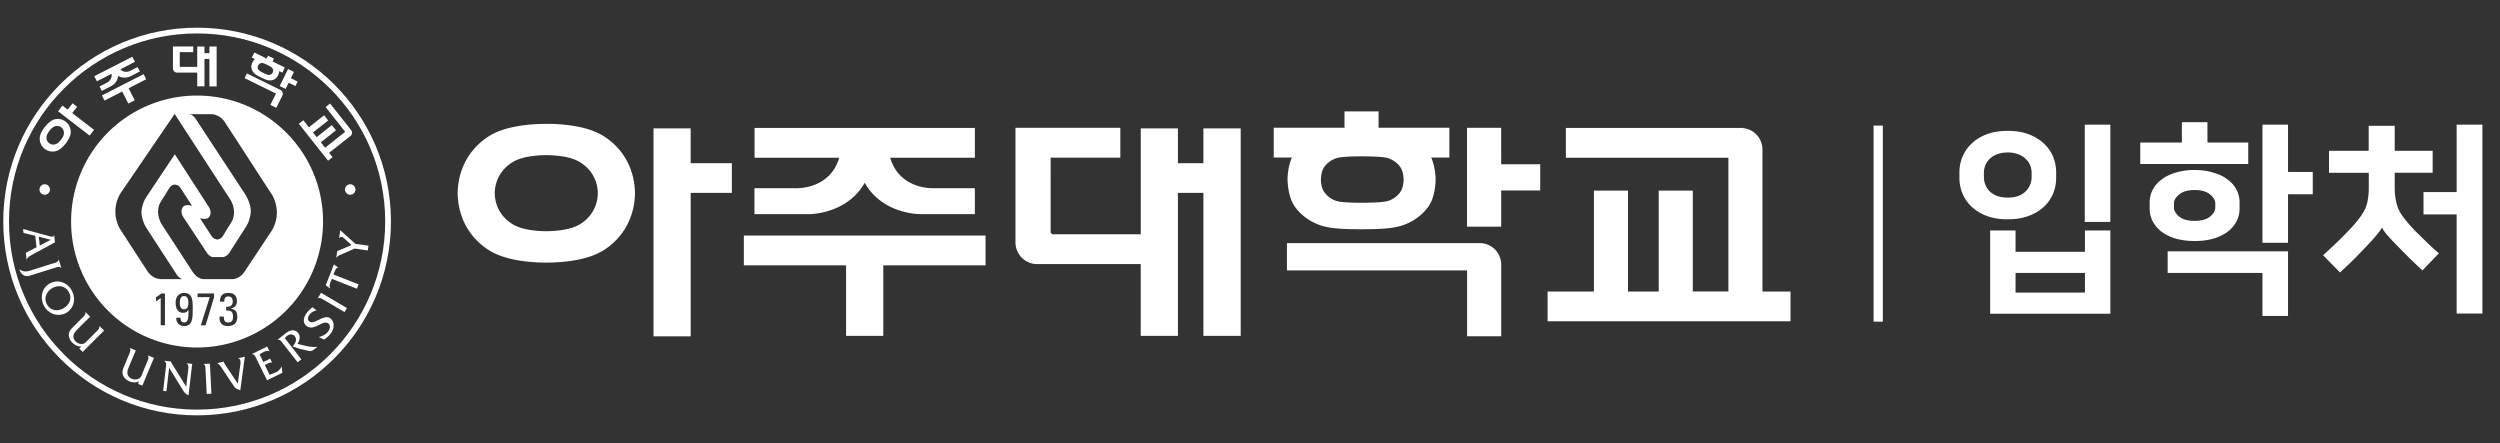 <svg width="158" height="28" fill="none" xmlns="http://www.w3.org/2000/svg"><rect width="100%" height="100%" fill="#333333" stroke="none"/><path d="M126.893 13.86c-.502 0-.951-.07-1.336-.216a2.905 2.905 0 01-.951-.578 2.487 2.487 0 01-.577-.834 2.59 2.59 0 01-.193-.986v-.362c0-.344.064-.665.193-.974.128-.315.32-.595.577-.834.257-.25.572-.443.951-.59.385-.145.828-.215 1.336-.215.507 0 .945.07 1.324.216.385.146.706.344.962.589.257.24.45.52.578.834.128.31.192.636.192.974v.362c0 .344-.064.67-.192.986a2.49 2.49 0 01-.578.834 2.86 2.86 0 01-.962.577c-.379.146-.817.216-1.324.216zm0-4.224c-.257 0-.484.04-.683.117a1.31 1.31 0 00-.472.297 1.16 1.16 0 00-.269.409 1.292 1.292 0 00-.087.46v.28a1.297 1.297 0 00.356.887c.128.123.286.216.472.297.199.07.426.106.683.106.256 0 .478-.036.665-.106a1.258 1.258 0 00.84-1.184v-.28c0-.151-.029-.309-.088-.46a1.056 1.056 0 00-.28-.409 1.211 1.211 0 00-.472-.297 1.764 1.764 0 00-.665-.117zm4.865-1.756h1.616v6.148h-1.616V7.88zm1.616 6.685v5.262h-7.595v-5.262h1.604v1.348h4.386v-1.348h1.605zm-1.605 3.926v-1.242h-4.386v1.242h4.386zm7.741-9.485h2.579v1.36h-6.825v-1.36h2.63V7.723h1.616v1.283zm5.093 1.86h1.563v1.412h-1.563v3.069h-1.616V7.88h1.616v2.993-.006zm-7.613 5.018h7.613v4.083h-1.616v-2.718h-5.991v-1.36l-.006-.005zm1.709-.654a4.43 4.43 0 01-1.207-.152 2.928 2.928 0 01-.887-.437 2.02 2.02 0 01-.554-.653 1.717 1.717 0 01-.192-.794v-.408c0-.28.064-.548.192-.793a1.87 1.87 0 01.554-.642c.239-.187.537-.333.887-.438a4.02 4.02 0 011.207-.169c.455 0 .846.059 1.196.17.362.104.659.25.899.437.239.18.425.39.554.642.128.25.192.513.192.793v.408a1.7 1.7 0 01-.192.794c-.129.25-.315.466-.554.653-.24.18-.537.327-.899.438a4.16 4.16 0 01-1.196.151zm0-3.22c-.425 0-.752.094-.974.28-.221.181-.332.368-.332.566v.257c0 .198.111.39.332.577.222.181.549.269.974.269.426 0 .753-.088.975-.269.221-.186.332-.379.332-.577v-.257c0-.198-.111-.385-.332-.566-.222-.186-.549-.28-.975-.28zm8.488-2.479h2.514v-1.58h1.645v1.58h2.398v1.388h-2.398v.951c0 .251.018.473.053.683.035.204.087.402.151.589.076.18.175.356.298.525.122.169.268.35.437.537.111.128.239.268.385.425.152.146.315.298.473.461.163.152.326.315.49.473l.501.449-1.038 1.079c-.274-.257-.548-.52-.822-.782a75.928 75.928 0 01-.77-.781c-.257-.263-.473-.49-.642-.683-.163-.198-.263-.344-.309-.449h-.024c-.058.122-.186.292-.373.513-.187.222-.391.444-.601.665-.239.251-.49.508-.746.77-.257.257-.566.549-.922.875l-1.068-1.09c.7-.625 1.336-1.243 1.902-1.861.187-.216.344-.409.473-.59.128-.18.233-.361.309-.536a2.21 2.21 0 00.151-.578c.035-.204.053-.437.053-.694v-.95h-2.514V9.53h-.006zm5.979 2.607h2.094V7.88h1.628v11.935h-1.628V13.55h-2.094v-1.412zm-34.755-4.2h.583v12.39h-.583V7.938zm-74.76.175h-2.35v13.143h2.35v-9.065h2.602v-1.878H43.65v-2.2zm32.404 2.2h-1.61v-2.2h-2.35v6.691h-5.606l-.088-.11V9.963h4.404V8.078h-6.627v7.234c0 .758.613 1.377 1.36 1.377h6.556v4.538h2.351V12.19h1.61v9.036h2.357V8.113h-2.357v2.2zm18.819-2.235h-2.159v6.248h2.159v-2.287h2.467v-1.656h-2.467V8.078zM47.01 16.77h6.463v4.457h2.351V16.77h6.463v-1.884H47.011v1.884zm7.642-5.215c1.12 1.99 3.476 1.978 3.476 1.978h3.483v-1.64H58.94s-2.1.082-2.677-1.925h5.349V8.084H47.688v1.884h5.349c-.578 2.001-2.678 1.925-2.678 1.925h-2.677v1.64h3.488s2.357.006 3.477-1.978h.006zm56.735 6.866V9.455c0-.717-.543-1.3-1.237-1.359v-.012H98.963v1.884h10.272v8.453h-2.251v-6.376h-2.153v6.382h-1.942v-6.382h-2.153v6.382h-2.928v1.878h15.353v-1.878h-1.773v-.006zM37.783 8.405c-1.272-.624-3.255-.577-3.255-.577s-1.984-.041-3.255.577c0 0-2.287.951-2.351 3.804.064 2.858 2.35 3.803 2.35 3.803 1.267.624 3.256.583 3.256.583s1.983.041 3.255-.583c0 0 2.286-.951 2.35-3.803-.064-2.859-2.35-3.804-2.35-3.804zm-1.365 5.886c-.741.338-1.89.32-1.89.32s-1.155.018-1.896-.32c0 0-1.33-.52-1.365-2.082.035-1.558 1.365-2.083 1.365-2.083.735-.338 1.896-.32 1.896-.32s1.149-.018 1.89.32c0 0 1.33.525 1.365 2.083-.035 1.563-1.365 2.082-1.365 2.082zm58.461 2.444c0-.752-.6-1.365-1.347-1.37H81.334v1.726h11.387v4.16h2.158v-4.517zm-13.504-5.384s0 1.003.403 1.622c0 0 .519.904 1.744 1.289.612.192 1.423.227 2.531.227 1.109 0 1.914-.04 2.526-.227 1.225-.385 1.75-1.29 1.75-1.29.403-.618.403-1.621.403-1.621s0-.782-.28-1.394H91.6V8.073h-4.474V7.04h-2.153v1.033H80.5v1.884h1.15c-.28.612-.28 1.394-.28 1.394h.005zm7.146.752s-.24.42-.81.601c-.287.088-1.138.111-1.652.111-.513 0-1.3-.017-1.58-.11a1.483 1.483 0 01-.811-.601c-.187-.292-.187-.753-.187-.753s0-.467.187-.758c0 0 .239-.42.81-.601.286-.094 1.068-.111 1.581-.111.514 0 1.371.017 1.651.11.572.182.811.602.811.602.187.291.187.758.187.758s0 .467-.187.752zM9.078 4.686L6.44 6.034l.164.322 1.119-.572.388.762.405-.207-.388-.762 1.115-.569-.164-.322zm-1.608.106c.367.238.772.031.772.031l.601-.307-.144-.28-.462.237s-.354.198-.63-.092l.923-.472-.167-.322L5.96 4.815l.164.322.923-.472c.074.394-.294.564-.294.564l-.462.235.143.28.601-.308s.408-.205.428-.644h.006zM4.589 6.528l-.308.4-.333-.256-.279.36 1.995 1.537.279-.362-1.377-1.06.307-.397-.284-.222zM3.298 7.607c-.245.124-.475.431-.475.431s-.241.3-.296.566c0 0-.126.463.3.805.442.325.856.084.856.084.244-.124.474-.431.474-.431s.242-.3.296-.567c0 0 .127-.463-.302-.808-.44-.324-.856-.083-.856-.083l.003.003zm.733.897c-.035.152-.176.328-.176.328s-.135.18-.273.253c0 0-.235.143-.477-.035-.233-.19-.155-.454-.155-.454.034-.152.175-.328.175-.328s.132-.178.27-.253c0 0 .236-.144.478.035.232.19.155.454.155.454h.003zm9.204-5.561v.42h-.313v-.42h-.457v1.283h-1.087l-.017-.02v-.909h.854v-.36H10.93v1.386c0 .147.117.265.264.265h1.271v.87h.457V3.726h.313V5.46h.457V2.943h-.457zm7.566 6.715l1.343-1.06s.003-.004.005-.004a.265.265 0 00.058-.35l-1.345-1.702-.282.224 1.236 1.564-1.27 1.006-.27-.342.956-.759-.258-.328-.96.762-.233-.296.96-.759-.259-.328-.96.76-.35-.446-.285.224 1.848 2.334.282-.224-.213-.27-.003-.006zm-1.986-4.504l-.431-.21.195-.397-.373-.184-.53 1.075.375.184.192-.394.431.213.141-.287zm-.969.883a.262.262 0 00-.118-.35L15.607 4.64l-.147.299 1.98.974-.35.716.373.184.383-.773v-.003zm-1.895-2.082s-.086.173-.066.314c0 0 .014.2.193.37.089.087.23.161.42.256.192.095.335.158.456.179.247.037.414-.072.414-.072.124-.075.207-.245.207-.245s.066-.135.07-.264l.2.098.158-.325-.776-.383.087-.178-.374-.184-.09.178-.775-.382-.161.322.2.1a.726.726 0 00-.166.216h.003zm1.179.742s-.078.052-.193.034a1.732 1.732 0 01-.296-.123 1.408 1.408 0 01-.265-.153.288.288 0 01-.089-.172c-.008-.066.032-.147.032-.147s.04-.08.098-.115c0 0 .077-.051.192-.034.058.009.196.072.285.118.089.043.236.12.279.16a.291.291 0 01.089.173c.008.066-.032.147-.032.147s-.04.08-.098.115l-.002-.003zM2.31 15.629l-.083-.727-.741-.181-.029-.248 1.693.46c.11.03.236.07.262-.074h.011l.052.454-1.409.77c-.158.086-.31.155-.385.33l-.049-.433.679-.354v.003zm.898-.474l-.76-.202.067.567.693-.365zm.15 1.494c.126-.038.333-.086.342-.245h.011l.167.527h-.012c-.095-.118-.29-.038-.416 0l-1.57.491c-.293.092-.52-.04-.655-.382v-.015c.278.17.44.153.738.058l1.397-.44-.002.006zm.723 3.174c-.546.224-1.13-.064-1.35-.598-.22-.532-.024-1.136.525-1.363.509-.21 1.118.055 1.337.624.236.563-.029 1.135-.512 1.337zm-.675-1.665c-.377.155-.65.58-.477 1 .17.409.572.544.971.38.391-.161.667-.57.492-.992-.17-.417-.581-.555-.986-.388zm1.607 3.872l.135-.135c-.21.029-.425-.09-.569-.233-.135-.135-.238-.322-.23-.514.012-.227.152-.36.3-.51l.545-.548c.092-.092.256-.227.201-.377l.305.302-.296.287-.546.55c-.273.273-.285.514-.072.727a.512.512 0 00.443.155c.106-.017.155-.069.23-.144l.615-.618c.092-.092.253-.23.201-.382l.305.305-.296.287-1.058 1.06-.21-.206-.003-.006zm3.715 2.237l.069-.17c-.181.106-.429.08-.616.003-.178-.075-.342-.207-.408-.388-.077-.216 0-.394.08-.584l.297-.715c.049-.121.15-.308.04-.429l.394.164-.164.377-.296.716c-.147.356-.066.583.21.698a.51.51 0 00.468-.026c.092-.057.118-.126.158-.221l.334-.808c.049-.12.147-.31.04-.431l.397.167-.164.38-.57 1.376-.272-.112.003.003zm3.374-.894l-.187 1.615c-.198-.092-.275-.198-.382-.376l-.842-1.369-.173 1.484-.207-.023.176-1.518c.02-.161.031-.276-.107-.377v-.011l.42.049c.006.04.017.054.035.08l.034.063.9 1.452.126-1.092c.018-.161.035-.288-.106-.391l.36.04-.047.374zm.963 1.527l-.075-1.5c-.005-.133.003-.346-.146-.397l.422-.02.02.399.075 1.5-.293.015-.003.003zm8.713-5.175l-1.294-.762c-.115-.069-.287-.193-.41-.095l.215-.365.345.204 1.293.762-.15.256zm-6.602 3.429c.028-.219.069-.472-.121-.5v-.012l.417-.1-.285 2.12c-.227-.082-.299-.091-.431-.292l-.701-1.055c-.087-.133-.17-.285-.317-.35v-.012l.409-.098.005.034c.015.064.1.187.138.245l.739 1.12.144-1.103.003.003zm1.52.516l-.48-.984c-.058-.118-.135-.316-.29-.302l-.006-.008.833-.409c.044-.02.093-.034.118-.072h.009l.15.302h-.01c-.126-.049-.238-.008-.358.052a1.567 1.567 0 00-.256.147l.235.485.31-.152a.267.267 0 00.107-.072h.009l.135.273h-.006c-.077-.051-.187.006-.267.044l-.193.094.302.618.348-.132a.717.717 0 00.405-.388l.009-.006.049.4-.972.474-.175-.368-.006.003zm2.113-.777l-.92-1.178c-.084-.107-.196-.285-.345-.236l-.006-.009.543-.425c.308-.242.598-.21.762 0 .158.2.104.497-.049.687l.653.155c.19.043.425.049.618.032l-.21.163c-.124.095-.218.124-.354.092l-.549-.126-.46-.158c.161-.17.308-.42.141-.636-.13-.163-.345-.149-.494-.023-.052.044-.095.09-.141.138l1.05 1.343-.234.181h-.005zm1.204-3.268a.65.65 0 00-.429.235c-.106.127-.19.328-.034.457.307.253.937-.523 1.35-.18.242.195.26.632-.028.98a1.466 1.466 0 01-.397.344l-.333-.163c.224-.04.445-.164.59-.337.106-.13.186-.385.028-.511-.35-.288-.92.534-1.397.143-.282-.233-.152-.61.075-.882.092-.112.2-.213.322-.293l.253.21v-.003zm3.231-3.798l-.822-.118-.837.365c-.138.057-.238.1-.336.227l.063-.428.906-.388-.483-.434c-.063-.06-.193-.144-.293.002h-.012l.072-.503.963.86.822.118-.043.293v.006zm-2.654 2.2l.268.207v-.009a.527.527 0 01.02-.362l.095-.238 1.584.623.106-.276-1.584-.623.095-.242c.035-.089.092-.192.199-.19v-.008l-.268-.199-.517 1.317h.003z" fill="#fff"/><path d="M12.45 1.75C5.69 1.75.206 7.235.206 13.993S5.69 26.25 12.451 26.25c6.76 0 12.257-5.485 12.257-12.257 0-6.773-5.488-12.243-12.257-12.243zm0 24.138C5.892 25.888.568 20.564.568 13.993s5.324-11.88 11.884-11.88c6.56 0 11.892 5.323 11.892 11.88S19.019 25.888 12.45 25.888z" fill="#fff"/><path d="M3.157 11.977a.33.33 0 11-.661 0 .33.33 0 01.661 0zm19.309 0a.33.33 0 11-.661 0 .33.33 0 01.66 0z" fill="#fff"/><path fill-rule="evenodd" clip-rule="evenodd" d="M20.416 13.996a7.963 7.963 0 01-7.965 7.966 7.956 7.956 0 01-7.957-7.966 7.952 7.952 0 017.957-7.956c4.395 0 7.965 3.564 7.965 7.956zM11.037 7.2l-3.34 4.898s-.81 1.01-.141 2.329l1.742 2.684s.299.53.911.53h1.308s-.207-.081-.336-.268l-1.943-2.99s-.317-.508-.294-1.023c0 0 .02-.451.285-.88l1.82-2.73 2.155 3.34s.245.365-.014.658c0 0-.158.164-.552.038l.753 1.16s.136.188.36.188c0 0 .158 0 .307-.178l.558-.906s.408-.538-.02-1.374L11.037 7.2zm6.054 7.502l-1.656 2.496h-.006c-.293.454-.744.442-.744.442h-1.808c-.403 0-.679-.425-.679-.425l-2.012-3.09c-.428-.84-.02-1.377-.02-1.377l.56-.903c.15-.178.308-.178.308-.178.221 0 .356.187.356.187l.753 1.161c-.393-.13-.551.035-.551.035-.26.293-.015.658-.015.658l1.495 2.262s.158.253.374.276h.655s.19-.006.37-.238l1.085-1.69c.267-.43.287-.88.287-.88.06-.54-.36-1.179-.36-1.179l-3.135-4.775c-.13-.186-.337-.267-.337-.267h1.308c.612 0 .911.532.911.532l3.002 4.625c.67 1.32-.141 2.328-.141 2.328zm-6.666 5.856h-.268V18.84l-.302.204v-.256c.067-.028.26-.175.34-.241h.23v2.012zm1.21.047c.543 0 .543-.518.543-1.044h.003v-.024c0-.531 0-1.022-.543-1.022-.267 0-.537.167-.537.618 0 .552.307.636.462.636.155 0 .282-.05.345-.19h.006c0 .517-.017.802-.276.802-.172 0-.23-.153-.23-.302h-.267c-.009.319.192.526.494.526zm0-1.06c-.233 0-.27-.216-.27-.418 0-.18.04-.416.27-.416s.27.235.27.416c0 .199-.037.417-.27.417zm.853-1h1.044v.234l-.538 1.782h-.302l.564-1.782h-.768v-.233zm2.22.507c0 .259-.17.354-.412.334l-.003.003v.235c.314 0 .434.07.434.394 0 .213-.066.362-.307.362-.242 0-.273-.175-.276-.373h-.267v.023c-.003.145-.011.574.52.574.388 0 .598-.19.598-.58 0-.305-.1-.472-.417-.515v-.006l.017-.004c.123-.033.38-.102.38-.464 0-.354-.204-.523-.546-.523-.377 0-.54.21-.52.552h.267c-.003-.161.031-.328.252-.328.199 0 .28.132.28.316z" fill="#fff"/></svg>